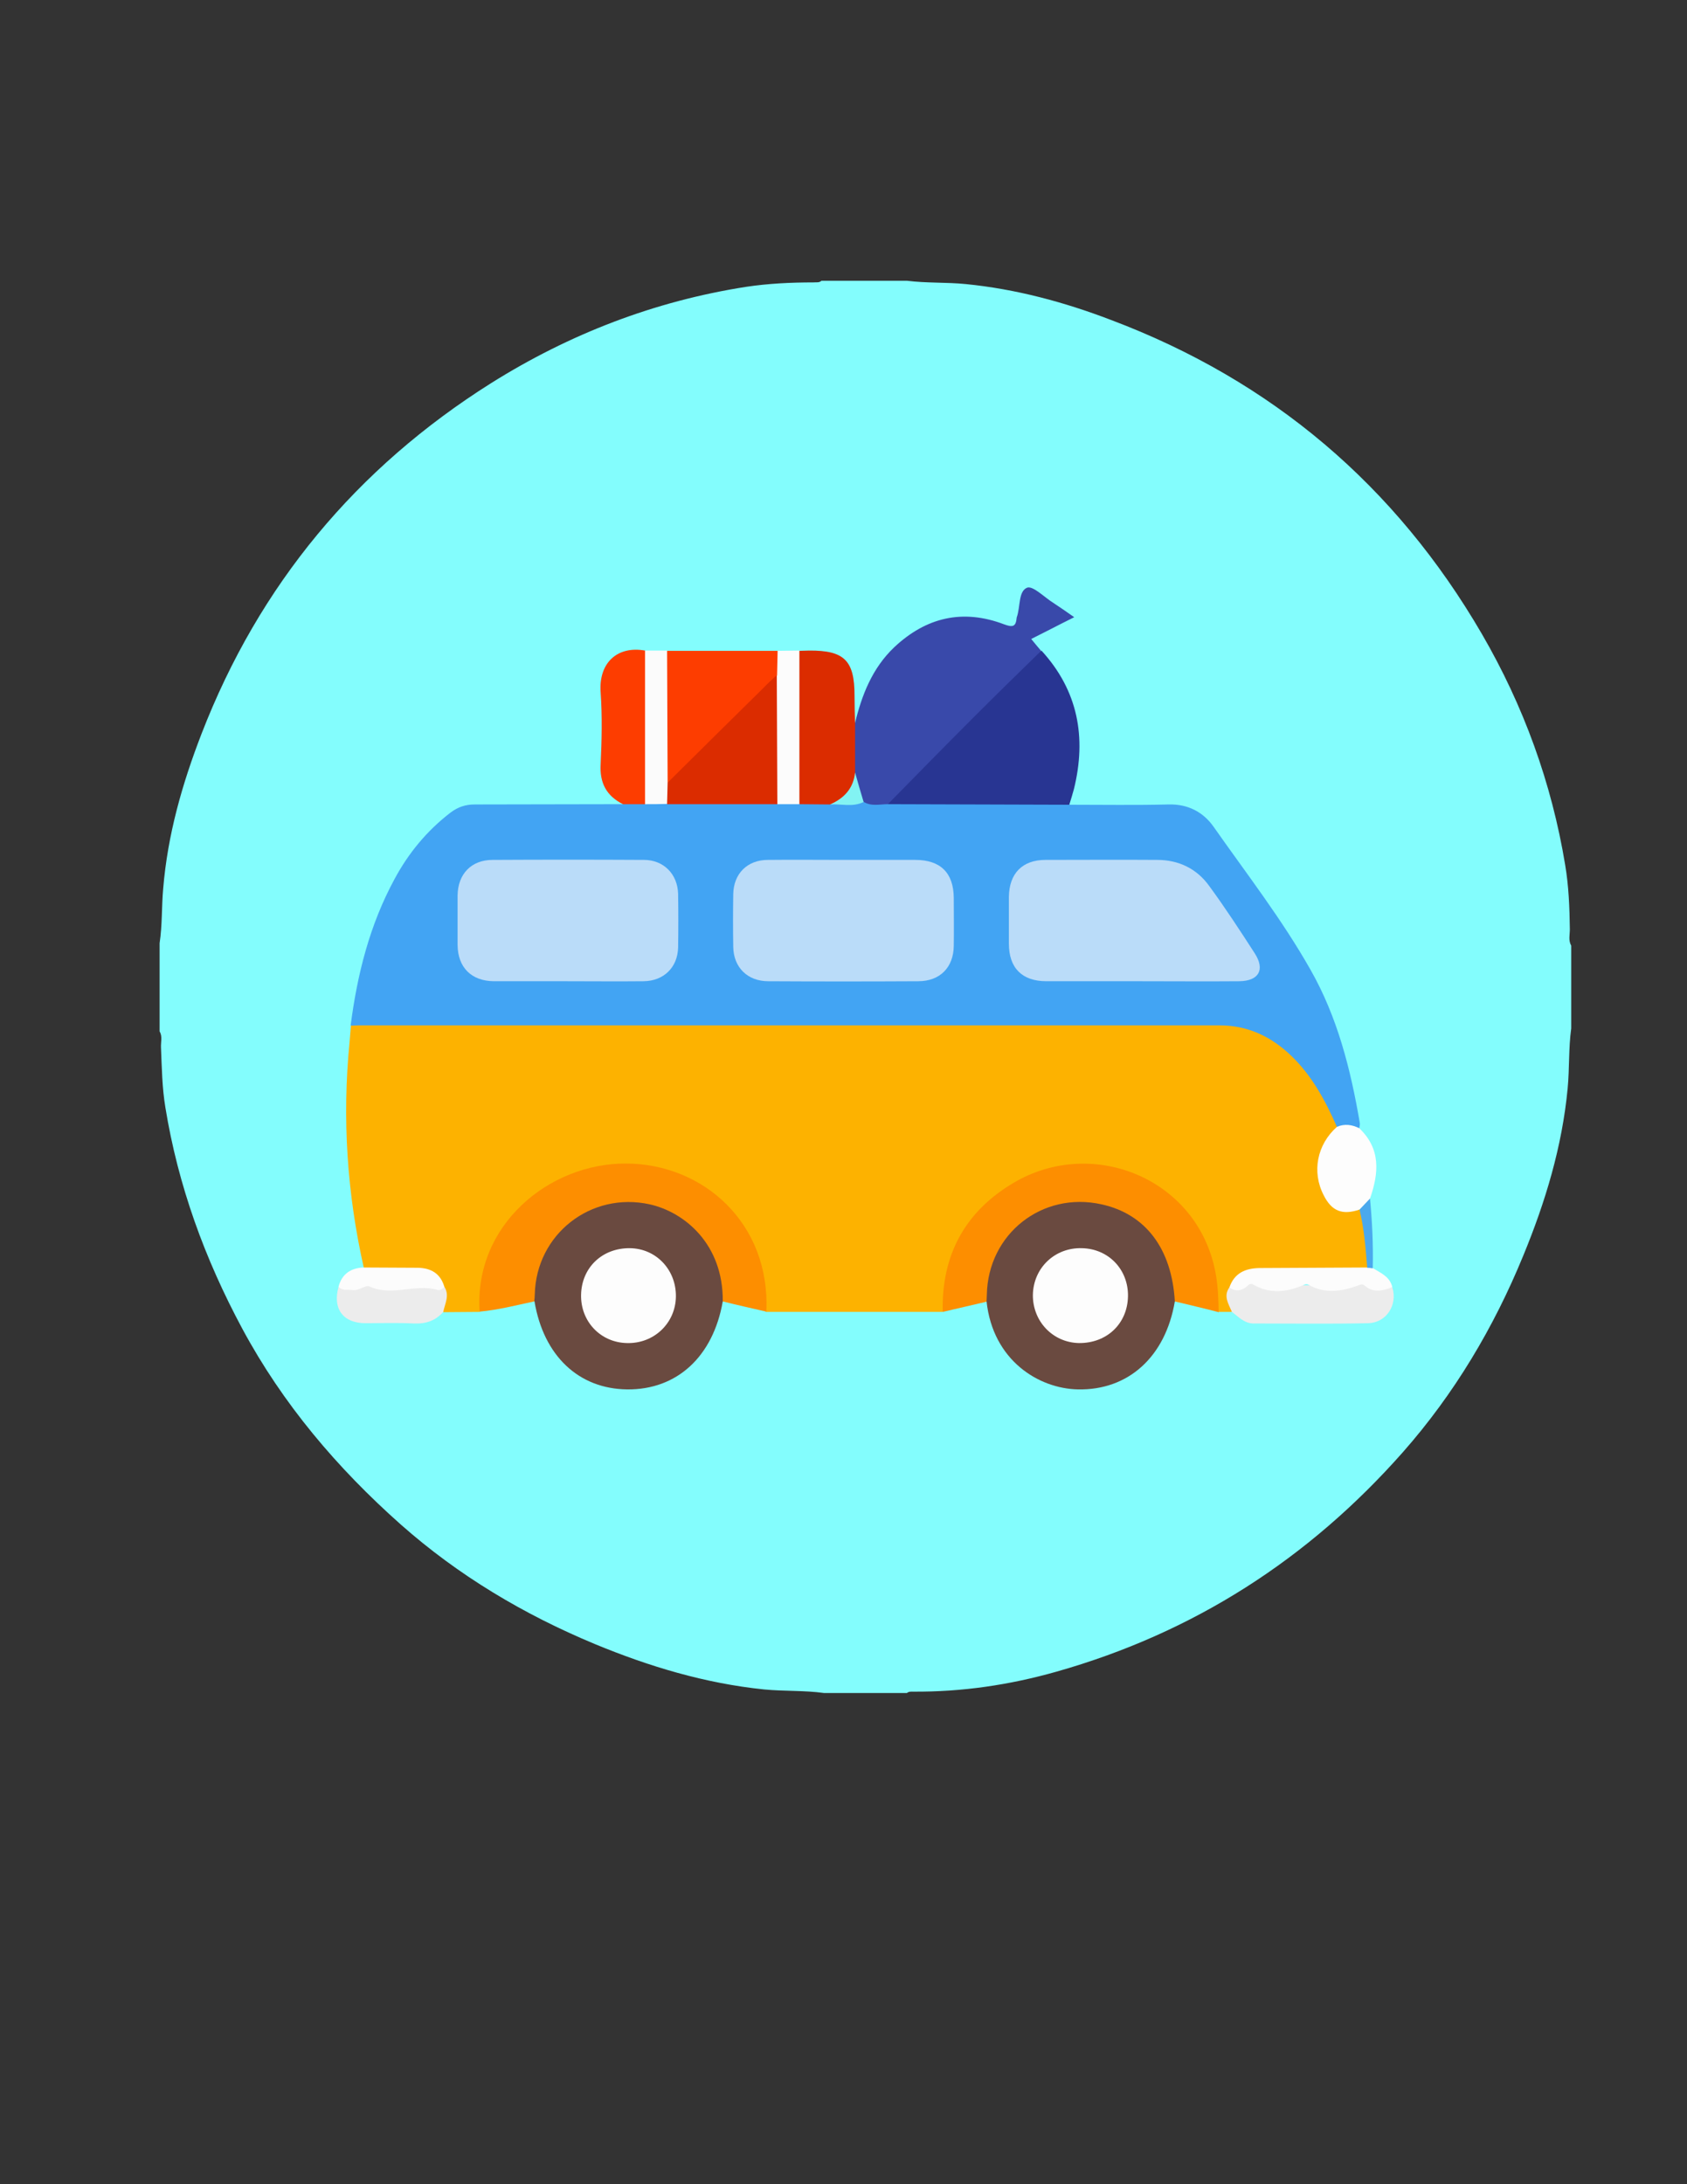 <?xml version="1.0" encoding="utf-8"?>
<!-- Generator: Adobe Illustrator 19.0.0, SVG Export Plug-In . SVG Version: 6.00 Build 0)  -->
<svg version="1.1" id="Calque_1" xmlns="http://www.w3.org/2000/svg" xmlns:xlink="http://www.w3.org/1999/xlink" x="0px" y="0px"
	 viewBox="0 0 612 792" style="enable-background:new 0 0 612 792;" xml:space="preserve">
<rect x="0" y="0" width="612" height="792" fill="#333333" stroke="none"/>
<style type="text/css">
	.st0{fill:#83FDFD;}
	.st1{fill:#FDB200;}
	.st2{fill:#42A4F3;}
	.st3{fill:#3949AA;}
	.st4{fill:#6A4A40;}
	.st5{fill:#FD8E00;}
	.st6{fill:#283592;}
	.st7{fill:#FD3D00;}
	.st8{fill:#DB2C00;}
	.st9{fill:#ECECEC;}
	.st10{fill:#FDFDFD;}
	.st11{fill:#FBFBFB;}
	.st12{fill:#FCFCFC;}
	.st13{fill:#4BA9ED;}
	.st14{fill:#BADCF9;}
	.st15{fill:#82F3F3;}
</style>
<g>
	<path class="st0" d="M298,101.8c10.3,0,20.7,0,31,0c7.1,0.9,14.2,0.5,21.3,1.2c18.2,1.8,35.7,6.5,52.7,13
		c58.4,22,103.3,60.1,134.6,113.9c15.1,26,25.3,54,30.2,83.7c1.3,7.7,1.6,15.5,1.7,23.4c0,1.9-0.6,4,0.5,5.9c0,10,0,20,0,30
		c-1,7.2-0.6,14.5-1.3,21.8c-2,21.1-8.1,41.2-16.1,60.6c-10.7,26.1-25,50.1-43.7,71.3c-34.2,38.7-75.9,65.5-125.8,79.6
		c-17,4.8-34.1,7.3-51.7,7.2c-0.8,0-1.7-0.1-2.4,0.5c-10,0-20,0-30,0c-7.2-1-14.5-0.6-21.8-1.3c-21.4-2.2-41.7-8.3-61.5-16.5
		c-25.7-10.7-49.4-24.8-70.3-43.3c-23.1-20.5-42.8-43.7-57.5-71c-13.6-25.3-23.3-51.9-27.9-80.2c-1.2-7.2-1.3-14.5-1.6-21.8
		c-0.1-1.9,0.6-4-0.5-5.8c0-10.7,0-21.3,0-32c1-6.6,0.7-13.2,1.3-19.8c1.6-19.5,6.9-38,13.9-56.1c20.9-54,56.2-96.4,105.1-127.2
		c28.4-17.8,59.2-29.7,92.5-34.9c8-1.2,16.2-1.6,24.4-1.6C296.1,102.3,297.2,102.6,298,101.8z"/>
	<path class="st1" d="M446.9,475.7c-1.6,0-3.2,0-4.9,0c-1.9-1.6-1.6-3.9-1.8-6c-1.7-25.3-17.7-42.8-42.8-45.6
		c-13.6-1.6-25.9,2.7-36.5,11.8c-10.8,9.4-16.4,21.2-17.3,35.3c-0.1,1.7-0.3,3.3-1.7,4.5c-21.3,0-42.7,0-64,0
		c-1.5-1.3-1.6-3.2-1.7-5c-1.5-38.8-44-59.4-77-38.8c-14.2,8.9-22.4,21.4-23.5,38.3c-0.1,2-0.1,4-1.7,5.5c-4.4,0-8.8,0.1-13.2,0.1
		c-2.1-2.7,0.3-6.2-1.3-9c-2.2-3.8-5.6-5.2-9.9-5.1c-3.9,0.1-7.9,0.1-11.8,0c-2.1-0.1-4.3,0.1-5.8-1.9c-6.1-27-7.9-54.2-5.2-81.8
		c0.2-2,0.3-4,0.5-6c1.3-1.5,3-2,4.9-2.1c0.8,0,1.7-0.1,2.5-0.1c102.7,0,205.5,0,308.2,0c7.4,0,14.1,2.1,20.2,6.2
		c11.4,7.7,18.6,18.3,22.7,31.2c0.3,2.4-1.3,4-2.5,5.7c-3.2,4.8-4.2,10-2.8,15.6c1.6,6.5,4.1,8.6,10.8,9.3c1,0.1,2,0.3,2.7,1
		c3.7,6.8,2.9,14.1,2.4,21.3c-2.2,1.9-5,1.6-7.6,1.7c-9.8,0.1-19.6,0.1-29.3,0c-4.6-0.1-8.5,1.1-11.5,4.6
		C445.6,469.3,448.4,472.7,446.9,475.7z"/>
	<path class="st2" d="M485,408.6c-4.2-9.5-9-18.5-16.6-25.8c-7.3-7-15.8-11-26-11c-104.1,0-208.1,0-312.2,0c-1,0-2,0.1-3,0.1
		c2.4-18.6,6.9-36.5,15.9-53.1c5.1-9.5,11.8-17.6,20.4-24.2c2.7-2,5.4-2.9,8.7-2.9c18,0,35.9-0.1,53.9-0.1c2.3-2.3,5.2-1.7,8-1.5
		c2.8-0.5,5.6-0.3,8.4-0.1c13.1-0.5,26.1-0.6,39.2,0c2.8-0.2,5.6-0.5,8.3,0.1c3.6-0.5,7.2-0.4,10.8-0.3c4.1,1,8.2-0.3,12.3-0.2
		c3.3,0.2,6.6,0,9.9,0.5c19.5-0.8,39.1-0.2,58.6-0.3c2.3,0,4.7,0.1,6.4,2c12,0,23.9,0.2,35.9-0.1c7.1-0.2,12.6,2.8,16.3,8
		c12,17.1,24.9,33.7,35.2,51.9c9.8,17.2,14.6,36.2,17.9,55.6c0.1,0.6-0.1,1.3-0.2,1.9C490.3,410.2,487.6,410.2,485,408.6z"/>
	<path class="st3" d="M322.1,291.6c-3,0-6,0.9-8.9-0.9c-3-1.2-2.9-4.2-3.5-6.6c-0.4-1.8-1.1-3.4-1.4-5.2c-0.6-3.9-0.4-7.8-0.3-11.7
		c0.1-1.8,0.4-3.6,2.1-4.7c2.5-10.4,6.3-20.2,14.3-27.8c11.6-10.9,24.9-14,39.9-8.3c3,1.1,4.2,0.9,4.5-2.2c0-0.2,0-0.3,0.1-0.5
		c1.3-3.7,0.5-9.3,3.7-10.6c2.1-0.8,6.3,3.5,9.5,5.5c2.3,1.5,4.6,3.1,7.6,5.2c-3.2,1.6-5.6,2.8-8.1,4.1c-2.4,1.2-4.7,2.4-7.5,3.8
		c1.3,1.6,2.4,2.9,3.5,4.2c-0.2,2.4-1.9,3.8-3.5,5.3c-15.5,15.5-31,31-46.5,46.6C326.1,289.4,324.3,290.7,322.1,291.6z"/>
	<path class="st4" d="M262.2,471.9c-3.5,20-16.6,32.1-34.7,31.9c-17.6-0.2-30.3-12.2-33.6-31.9c-1.9-1.7-1.6-3.9-1.4-6.1
		c1.6-17.8,17.6-31.9,35.8-31.8c18,0.1,33.8,14.3,35.3,31.9C263.8,468,264,470.2,262.2,471.9z"/>
	<path class="st4" d="M426.2,471.9c-3.4,20.1-16.9,32.3-35.2,31.9c-14.2-0.3-30.8-10.5-33.1-31.9c-2.2-2.2-1.6-4.9-1.2-7.5
		c2.7-17.5,17.7-30.4,35.4-30.4c17.6,0,32.6,12.9,35.4,30.4C427.8,467,428.4,469.7,426.2,471.9z"/>
	<path class="st5" d="M262.2,471.9c0.2-20.8-13.9-32.4-26.5-35.2c-21.3-4.7-41.2,10.8-41.7,32.7c0,0.8-0.1,1.7-0.2,2.5
		c-6.6,1.4-13.1,3.1-19.8,3.7c-2.1-31.3,25.1-53.8,53.1-53.7c28.1,0.1,52.4,21.7,50.9,53.7C272.7,474.4,267.4,473.2,262.2,471.9z"/>
	<path class="st6" d="M322.1,291.6c10.5-10.7,21-21.4,31.5-31.9c8-8,16.1-15.9,24.2-23.8c13.3,14.5,16.4,31.5,11.8,50.2
		c-0.5,1.9-1.1,3.8-1.7,5.7C366,291.7,344,291.7,322.1,291.6z"/>
	<path class="st5" d="M426.2,471.9c-1.1-19.1-10.6-31.7-26.6-35.2c-21.5-4.8-41.2,10.7-41.6,32.8c0,0.8-0.1,1.7-0.1,2.5
		c-5.3,1.2-10.6,2.5-15.9,3.7c-0.5-20.6,8.1-36.4,25.7-46.8c29-17.2,67.9-1.2,73.5,34c0.7,4.3,0.8,8.6,0.9,12.9
		C436.8,474.4,431.5,473.2,426.2,471.9z"/>
	<path class="st7" d="M242,236c13.4,0,26.7,0,40.1,0c2.3,2.4,1.8,5.1,1.3,7.9c-0.6,2-2.1,3.4-3.5,4.8c-10.8,11-21.7,21.9-32.7,32.6
		c-1.7,1.6-3.8,5.2-6.6,0.8c-1.3-8.6-0.3-17.2-0.6-25.8c-0.1-4.8-0.1-9.6,0-14.4C240,239.7,240.2,237.6,242,236z"/>
	<path class="st8" d="M310.2,262.5c0,5.9,0,11.7,0,17.6c0.2,7.7-1.6,9.9-9.1,11.6c-3.7,0-7.4-0.1-11.1-0.1c-2-1.7-2-4.1-2-6.4
		c0-14.3,0-28.6,0-42.8c0-2.3,0.1-4.7,2-6.4c1.2,0,2.3-0.1,3.5-0.1c12.8-0.1,16.5,3.6,16.5,16.3C310,255.6,310.1,259,310.2,262.5z"
		/>
	<path class="st7" d="M234,291.6c-2.7,0-5.3,0-8,0c-6-3-8.5-7.7-8.1-14.5c0.4-8.6,0.6-17.4,0-26c-0.8-10.8,6.1-17,16.1-15.2
		c2,1.7,2,4.1,2.1,6.4c0,14.3,0,28.6,0,42.9C236,287.6,236,289.9,234,291.6z"/>
	<path class="st9" d="M446.9,475.7c-1.2-2.9-3.2-5.7-0.9-8.9c4.2-1.4,8.2-1.7,12.9-1.4c9.9,0.8,20,0.9,29.8,0c5.9-0.6,11,1,16.4,1.4
		c2,6.3-2.1,12.8-8.7,13c-13.9,0.3-27.9,0.1-41.8,0.1C451.3,479.8,449.2,477.4,446.9,475.7z"/>
	<path class="st10" d="M485,408.6c2.8-1.2,5.5-0.8,8.1,0.5c7.9,7.5,7.1,16.3,3.9,25.5c-0.9,1.7-1.2,3.9-3.8,4
		c-6.2,2.1-10.1,0.6-13-5.2C475.8,424.9,477.8,415,485,408.6z"/>
	<path class="st9" d="M161.2,466.6c2,3.1,0.2,6.1-0.4,9.1c-2.8,3.2-6.3,4.4-10.7,4.2c-5.8-0.3-11.7-0.1-17.5-0.1
		c-8.1,0-12-5.2-9.8-13.1C127.6,465.1,157.2,465,161.2,466.6z"/>
	<path class="st11" d="M234,291.6c0-18.6,0-37.1,0-55.7c2.7,0,5.3,0,8,0c0.1,15.9,0.1,31.9,0.2,47.8c2.2,2.7,2.1,5.3-0.2,7.8
		C239.3,291.6,236.7,291.6,234,291.6z"/>
	<path class="st12" d="M290,235.9c0,18.6,0,37.1,0,55.7c-2.7,0-5.3,0-8,0c-2-1.7-2-4.1-2-6.4c0-11.1,0-22.2,0-33.3
		c0-2.6,0.8-4.9,1.9-7.1c0.1-2.9,0.1-5.9,0.2-8.8C284.7,236,287.4,235.9,290,235.9z"/>
	<path class="st12" d="M505.1,466.7c-3.4,1.4-6.9,2.2-10-0.5c-1.1-0.9-1.7-0.3-2.6,0c-5.9,2.1-11.9,3-17.7-0.3
		c-0.7-0.4-1.2-0.3-1.8,0c-6.2,2.7-12.4,3.4-18.5-0.2c-1-0.6-1.8,0.5-2.6,1.1c-2,1.4-4,1.5-5.9,0c1.8-5.2,5.8-6.9,10.8-7
		c13.1-0.1,26.2-0.1,39.2-0.2c0.7-0.4,1.4-0.4,2,0.2C500.9,461.6,504.2,462.9,505.1,466.7z"/>
	<path class="st12" d="M161.2,466.6c-0.7,0.9-1.7,1.4-2.6,1.1c-8-2.3-16.4,2.5-24.5-1.2c-1.6-0.7-3.8,1.6-6.1,1.3
		c-1.8-0.3-3.7,0.4-5.2-1.2c1.2-4.6,4.4-6.8,9-7c6.6,0,13.2,0.1,19.8,0.1C156.4,459.8,159.8,461.8,161.2,466.6z"/>
	<path class="st13" d="M498,459.9c-0.7-0.1-1.4-0.2-2-0.2c-0.6-7.1-1.1-14.1-2.8-21.1c1.3-1.3,2.5-2.7,3.8-4
		C497.8,443,498.2,451.4,498,459.9z"/>
	<path class="st14" d="M414.1,355.8c-11.5,0-23,0-34.5,0c-8.8,0-13.6-4.8-13.6-13.6c0-5.7,0-11.3,0-17c0.1-8.5,4.9-13.4,13.3-13.4
		c13.5,0,27-0.1,40.5,0c7.8,0,14.4,3.2,18.9,9.5c5.8,7.9,11.2,16.2,16.5,24.4c3.8,5.9,1.5,10-5.6,10.1
		C437.7,355.9,425.9,355.8,414.1,355.8z"/>
	<path class="st14" d="M205.6,355.8c-8.8,0-17.6,0-26.5,0c-8.1-0.1-13-5-13.1-13.1c0-6,0-12,0-18c0.1-7.8,5-12.9,12.7-12.9
		c18.3-0.1,36.6-0.1,54.9,0c7.1,0,12.2,5.1,12.4,12.3c0.1,6.5,0.1,13,0,19.5c-0.2,7.2-5.2,12.1-12.5,12.2
		C224.2,355.9,214.9,355.8,205.6,355.8z"/>
	<path class="st14" d="M306.1,311.8c8.6,0,17.3,0,25.9,0c9.2,0,13.9,4.7,14,13.7c0,5.8,0.1,11.6,0,17.5c-0.1,7.8-5,12.8-12.9,12.8
		c-18.1,0.1-36.3,0.1-54.4,0c-7.5,0-12.6-5-12.7-12.5c-0.1-6.3-0.1-12.6,0-19c0.1-7.5,5.1-12.5,12.6-12.5
		C287.8,311.7,296.9,311.8,306.1,311.8z"/>
	<path class="st8" d="M281.8,244.8c0.1,15.6,0.1,31.2,0.2,46.8c-13.3,0-26.7,0-40,0c0.1-2.6,0.1-5.2,0.2-7.8
		c11.5-11.4,23-22.8,34.6-34.2C278.4,247.9,280.1,246.4,281.8,244.8z"/>
	<path class="st15" d="M301.1,291.7c5.1-2.2,8.5-5.8,9.1-11.6c1,3.6,2,7.1,3.1,10.7C309.3,292.8,305.1,291.4,301.1,291.7z"/>
	<path class="st10" d="M210.8,469.5c0.2-9.9,7.7-17,17.7-16.9c9.5,0.1,16.8,7.8,16.7,17.5c-0.1,9.7-8,17.2-17.8,16.9
		C217.9,486.8,210.6,479.2,210.8,469.5z"/>
	<path class="st10" d="M409.2,470.1c-0.2,9.9-7.7,17-17.8,16.9c-9.5-0.2-16.8-7.9-16.7-17.5c0.2-9.8,8-17.2,17.8-16.9
		C402.2,452.8,409.4,460.4,409.2,470.1z"/>
</g>
</svg>
